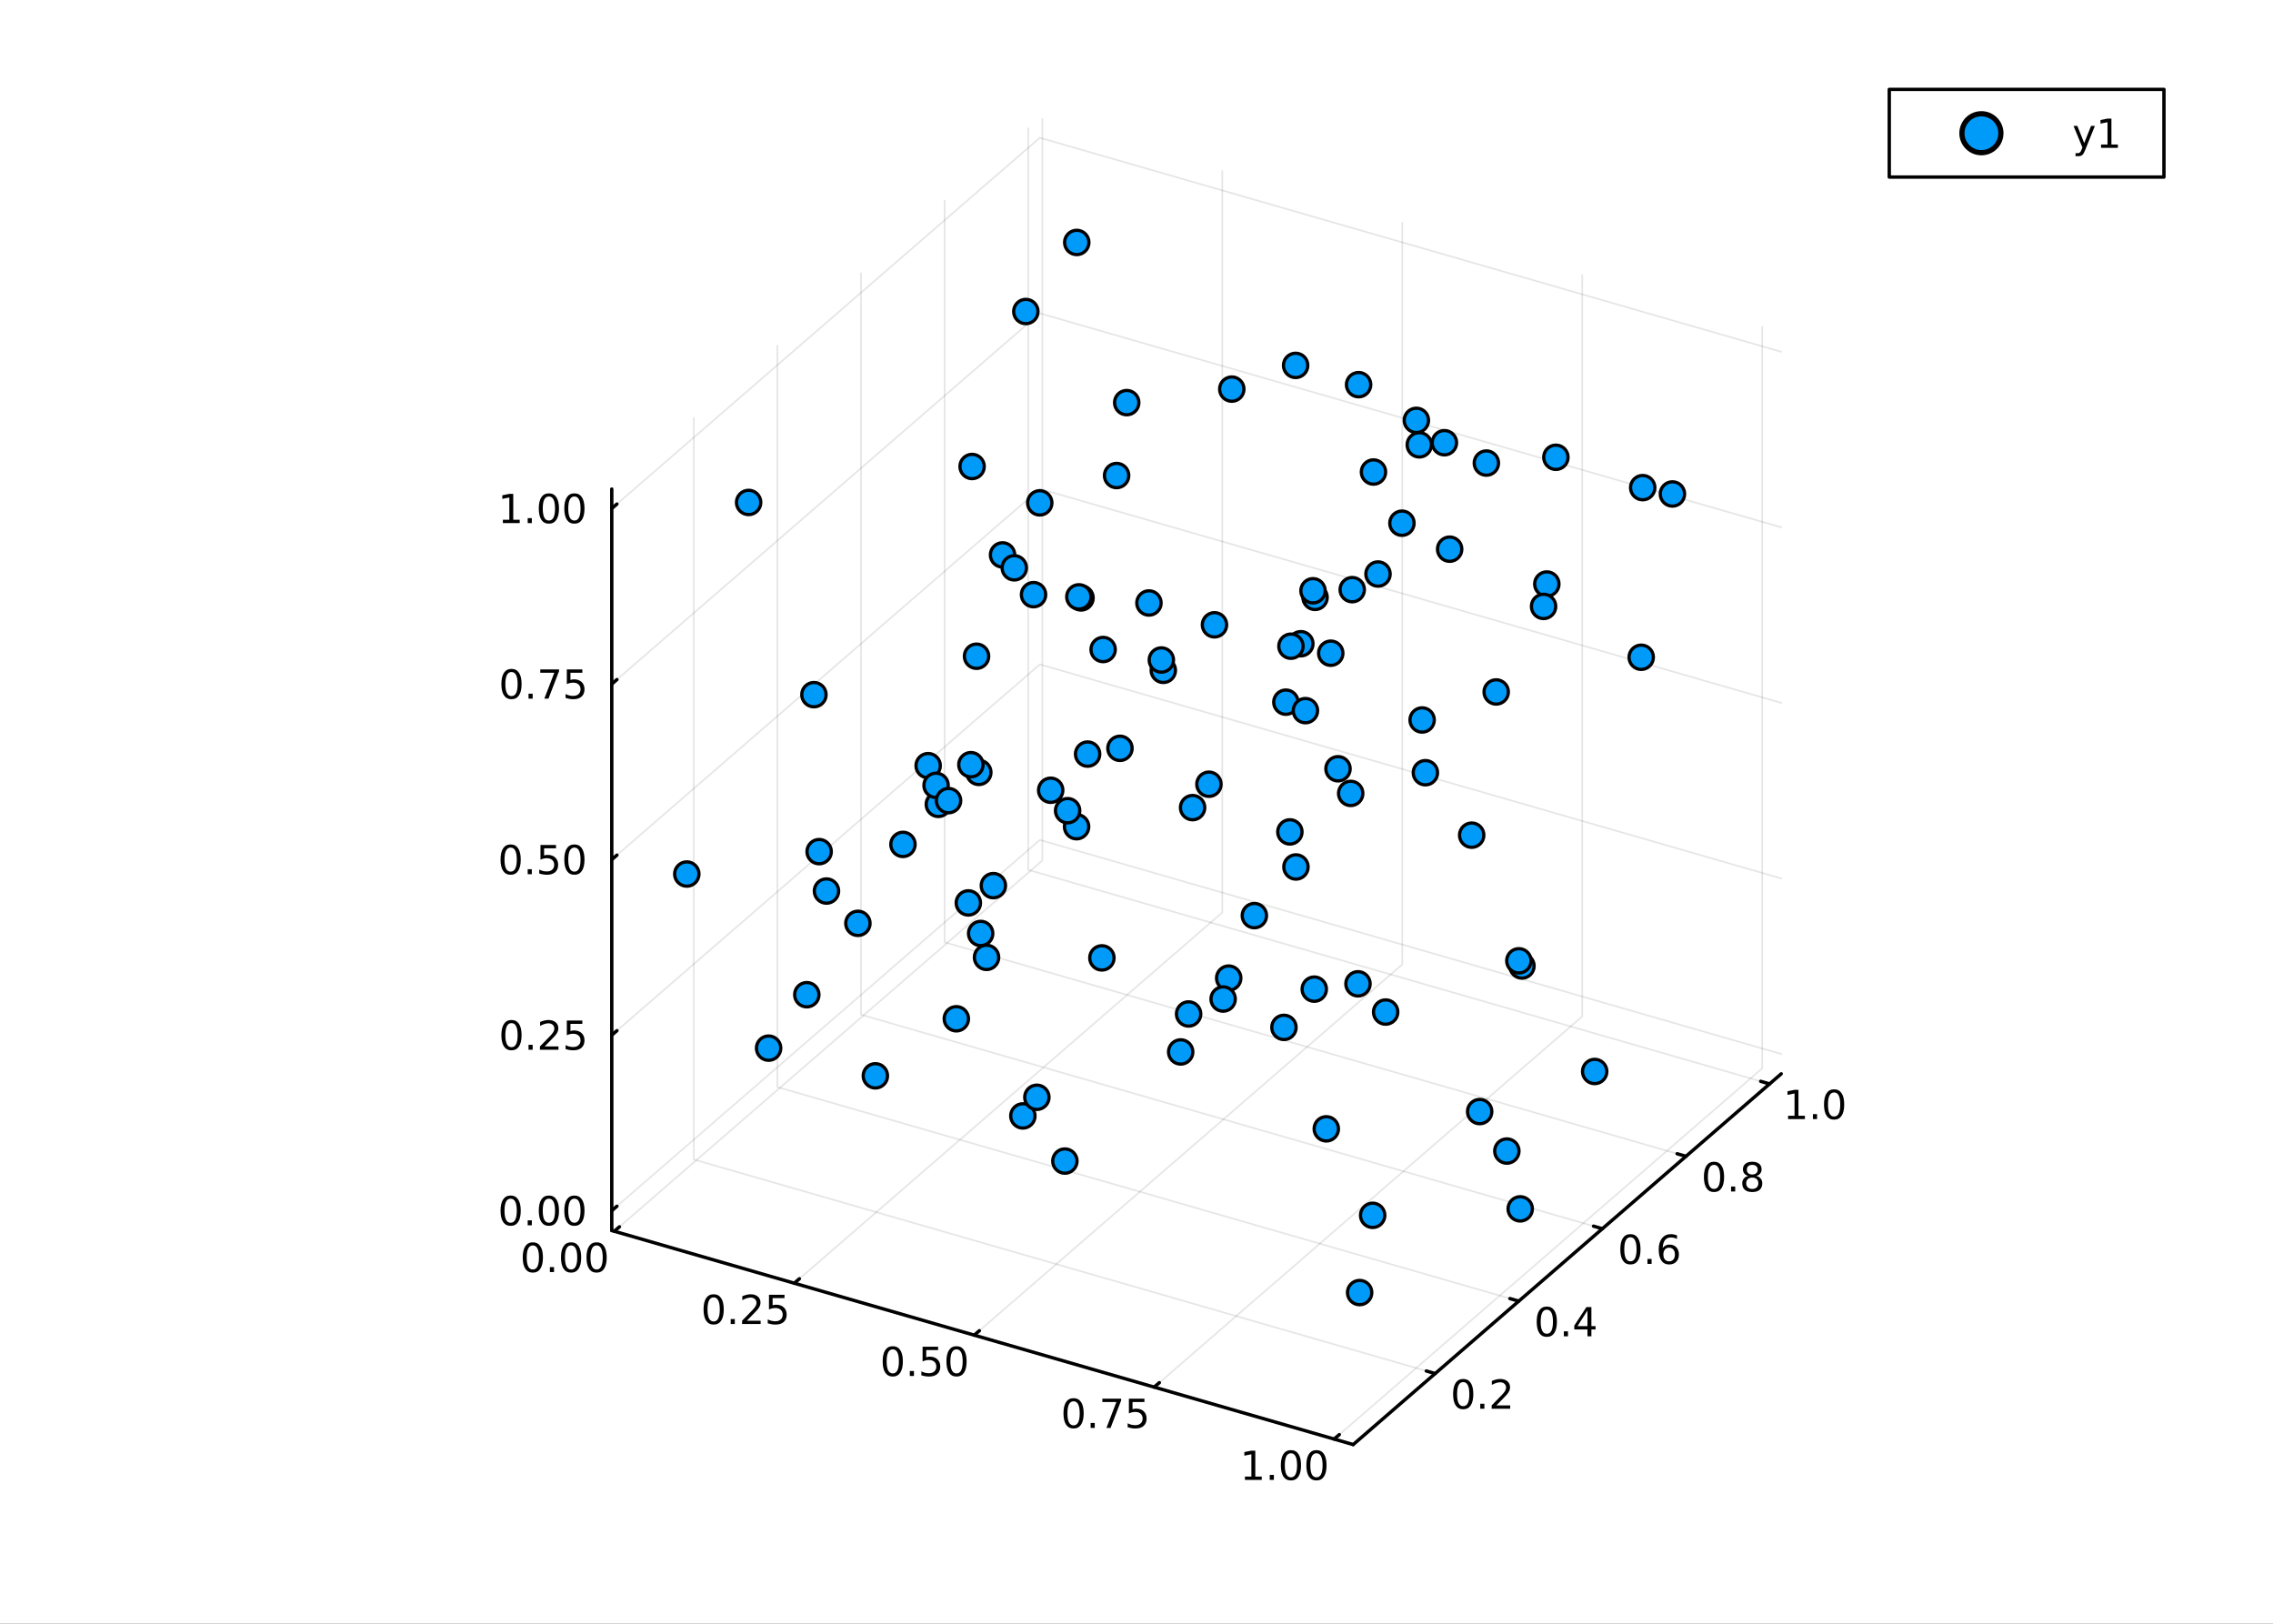 <?xml version="1.0" encoding="utf-8"?>
<svg xmlns="http://www.w3.org/2000/svg" xmlns:xlink="http://www.w3.org/1999/xlink" width="672" height="480" viewBox="0 0 2688 1920">
<rect x="0" y="0" width="2688" height="1920" fill="#333333" stroke="none"/>
<defs>
  <clipPath id="clip280">
    <rect x="0" y="0" width="2688" height="1920"/>
  </clipPath>
</defs>
<path clip-path="url(#clip280)" d="
M0 1920 L2688 1920 L2688 0 L0 0  Z
  " fill="#ffffff" fill-rule="evenodd" fill-opacity="1"/>
<defs>
  <clipPath id="clip281">
    <rect x="537" y="0" width="1883" height="1883"/>
  </clipPath>
</defs>
<defs>
  <clipPath id="clip282">
    <rect x="189" y="47" width="2453" height="1755"/>
  </clipPath>
</defs>
<path clip-path="url(#clip282)" d="
M-1145.27 2844.48 L-1145.27 1132.02 L-162.291 275.797 L1540.28 770.139 L1540.28 2482.59 L557.299 3338.82 L-1145.27 2844.48  Z
  " fill="#ffffff" fill-rule="evenodd" fill-opacity="1"/>
<polyline clip-path="url(#clip282)" style="stroke:#000000; stroke-linecap:round; stroke-linejoin:round; stroke-width:2; stroke-opacity:0.1; fill:none" points="
  726.456,1455.9 1232.66,1017.52 1232.66,140.748 
  "/>
<polyline clip-path="url(#clip282)" style="stroke:#000000; stroke-linecap:round; stroke-linejoin:round; stroke-width:2; stroke-opacity:0.1; fill:none" points="
  939.277,1517.34 1445.48,1078.95 1445.48,202.184 
  "/>
<polyline clip-path="url(#clip282)" style="stroke:#000000; stroke-linecap:round; stroke-linejoin:round; stroke-width:2; stroke-opacity:0.1; fill:none" points="
  1152.1,1578.77 1658.3,1140.39 1658.3,263.62 
  "/>
<polyline clip-path="url(#clip282)" style="stroke:#000000; stroke-linecap:round; stroke-linejoin:round; stroke-width:2; stroke-opacity:0.1; fill:none" points="
  1364.92,1640.21 1871.12,1201.82 1871.12,325.056 
  "/>
<polyline clip-path="url(#clip282)" style="stroke:#000000; stroke-linecap:round; stroke-linejoin:round; stroke-width:2; stroke-opacity:0.1; fill:none" points="
  1577.74,1701.64 2083.94,1263.26 2083.94,386.492 
  "/>
<polyline clip-path="url(#clip280)" style="stroke:#000000; stroke-linecap:round; stroke-linejoin:round; stroke-width:4; stroke-opacity:1; fill:none" points="
  723.47,1455.04 1600.24,1708.14 
  "/>
<polyline clip-path="url(#clip280)" style="stroke:#000000; stroke-linecap:round; stroke-linejoin:round; stroke-width:4; stroke-opacity:1; fill:none" points="
  726.456,1455.9 732.531,1450.64 
  "/>
<polyline clip-path="url(#clip280)" style="stroke:#000000; stroke-linecap:round; stroke-linejoin:round; stroke-width:4; stroke-opacity:1; fill:none" points="
  939.277,1517.34 945.352,1512.07 
  "/>
<polyline clip-path="url(#clip280)" style="stroke:#000000; stroke-linecap:round; stroke-linejoin:round; stroke-width:4; stroke-opacity:1; fill:none" points="
  1152.1,1578.77 1158.17,1573.51 
  "/>
<polyline clip-path="url(#clip280)" style="stroke:#000000; stroke-linecap:round; stroke-linejoin:round; stroke-width:4; stroke-opacity:1; fill:none" points="
  1364.92,1640.21 1370.99,1634.95 
  "/>
<polyline clip-path="url(#clip280)" style="stroke:#000000; stroke-linecap:round; stroke-linejoin:round; stroke-width:4; stroke-opacity:1; fill:none" points="
  1577.74,1701.64 1583.82,1696.38 
  "/>
<path clip-path="url(#clip280)" d="M630.125 1472.67 Q626.514 1472.67 624.685 1476.24 Q622.879 1479.78 622.879 1486.91 Q622.879 1494.02 624.685 1497.58 Q626.514 1501.12 630.125 1501.12 Q633.759 1501.12 635.564 1497.58 Q637.393 1494.02 637.393 1486.91 Q637.393 1479.78 635.564 1476.24 Q633.759 1472.67 630.125 1472.67 M630.125 1468.97 Q635.935 1468.97 638.99 1473.58 Q642.069 1478.16 642.069 1486.91 Q642.069 1495.64 638.99 1500.24 Q635.935 1504.83 630.125 1504.83 Q624.315 1504.83 621.236 1500.24 Q618.18 1495.64 618.18 1486.91 Q618.18 1478.16 621.236 1473.58 Q624.315 1468.97 630.125 1468.97 Z" fill="#000000" fill-rule="evenodd" fill-opacity="1" /><path clip-path="url(#clip280)" d="M650.287 1498.28 L655.171 1498.28 L655.171 1504.16 L650.287 1504.16 L650.287 1498.28 Z" fill="#000000" fill-rule="evenodd" fill-opacity="1" /><path clip-path="url(#clip280)" d="M675.356 1472.67 Q671.745 1472.67 669.916 1476.24 Q668.111 1479.78 668.111 1486.91 Q668.111 1494.02 669.916 1497.58 Q671.745 1501.12 675.356 1501.12 Q678.99 1501.12 680.796 1497.58 Q682.624 1494.02 682.624 1486.91 Q682.624 1479.78 680.796 1476.24 Q678.99 1472.67 675.356 1472.67 M675.356 1468.97 Q681.166 1468.97 684.222 1473.58 Q687.3 1478.16 687.3 1486.91 Q687.3 1495.64 684.222 1500.24 Q681.166 1504.83 675.356 1504.83 Q669.546 1504.83 666.467 1500.24 Q663.412 1495.64 663.412 1486.91 Q663.412 1478.16 666.467 1473.58 Q669.546 1468.97 675.356 1468.97 Z" fill="#000000" fill-rule="evenodd" fill-opacity="1" /><path clip-path="url(#clip280)" d="M705.518 1472.67 Q701.907 1472.67 700.078 1476.24 Q698.272 1479.78 698.272 1486.91 Q698.272 1494.02 700.078 1497.58 Q701.907 1501.12 705.518 1501.12 Q709.152 1501.12 710.958 1497.58 Q712.786 1494.02 712.786 1486.91 Q712.786 1479.78 710.958 1476.24 Q709.152 1472.67 705.518 1472.67 M705.518 1468.97 Q711.328 1468.97 714.383 1473.58 Q717.462 1478.16 717.462 1486.91 Q717.462 1495.64 714.383 1500.24 Q711.328 1504.83 705.518 1504.83 Q699.708 1504.83 696.629 1500.24 Q693.573 1495.64 693.573 1486.91 Q693.573 1478.16 696.629 1473.58 Q699.708 1468.97 705.518 1468.97 Z" fill="#000000" fill-rule="evenodd" fill-opacity="1" /><path clip-path="url(#clip280)" d="M843.941 1534.11 Q840.33 1534.11 838.501 1537.68 Q836.696 1541.22 836.696 1548.35 Q836.696 1555.45 838.501 1559.02 Q840.33 1562.56 843.941 1562.56 Q847.575 1562.56 849.381 1559.02 Q851.21 1555.45 851.21 1548.35 Q851.21 1541.22 849.381 1537.68 Q847.575 1534.11 843.941 1534.11 M843.941 1530.41 Q849.751 1530.41 852.807 1535.01 Q855.886 1539.6 855.886 1548.35 Q855.886 1557.07 852.807 1561.68 Q849.751 1566.26 843.941 1566.26 Q838.131 1566.26 835.052 1561.68 Q831.997 1557.07 831.997 1548.35 Q831.997 1539.6 835.052 1535.01 Q838.131 1530.41 843.941 1530.41 Z" fill="#000000" fill-rule="evenodd" fill-opacity="1" /><path clip-path="url(#clip280)" d="M864.103 1559.71 L868.987 1559.71 L868.987 1565.59 L864.103 1565.59 L864.103 1559.71 Z" fill="#000000" fill-rule="evenodd" fill-opacity="1" /><path clip-path="url(#clip280)" d="M883.2 1561.66 L899.52 1561.66 L899.52 1565.59 L877.575 1565.59 L877.575 1561.66 Q880.237 1558.9 884.821 1554.27 Q889.427 1549.62 890.608 1548.28 Q892.853 1545.75 893.733 1544.02 Q894.635 1542.26 894.635 1540.57 Q894.635 1537.81 892.691 1536.08 Q890.77 1534.34 887.668 1534.34 Q885.469 1534.34 883.015 1535.11 Q880.584 1535.87 877.807 1537.42 L877.807 1532.7 Q880.631 1531.56 883.084 1530.99 Q885.538 1530.41 887.575 1530.41 Q892.946 1530.41 896.14 1533.09 Q899.334 1535.78 899.334 1540.27 Q899.334 1542.4 898.524 1544.32 Q897.737 1546.22 895.631 1548.81 Q895.052 1549.48 891.95 1552.7 Q888.848 1555.89 883.2 1561.66 Z" fill="#000000" fill-rule="evenodd" fill-opacity="1" /><path clip-path="url(#clip280)" d="M909.381 1531.03 L927.737 1531.03 L927.737 1534.97 L913.663 1534.97 L913.663 1543.44 Q914.682 1543.09 915.7 1542.93 Q916.719 1542.74 917.737 1542.74 Q923.524 1542.74 926.904 1545.92 Q930.283 1549.09 930.283 1554.5 Q930.283 1560.08 926.811 1563.18 Q923.339 1566.26 917.019 1566.26 Q914.844 1566.26 912.575 1565.89 Q910.33 1565.52 907.922 1564.78 L907.922 1560.08 Q910.006 1561.22 912.228 1561.77 Q914.45 1562.33 916.927 1562.33 Q920.931 1562.33 923.269 1560.22 Q925.607 1558.11 925.607 1554.5 Q925.607 1550.89 923.269 1548.79 Q920.931 1546.68 916.927 1546.68 Q915.052 1546.68 913.177 1547.1 Q911.325 1547.51 909.381 1548.39 L909.381 1531.03 Z" fill="#000000" fill-rule="evenodd" fill-opacity="1" /><path clip-path="url(#clip280)" d="M1055.77 1595.55 Q1052.16 1595.55 1050.33 1599.11 Q1048.52 1602.65 1048.52 1609.78 Q1048.52 1616.89 1050.33 1620.45 Q1052.16 1624 1055.77 1624 Q1059.4 1624 1061.21 1620.45 Q1063.04 1616.89 1063.04 1609.78 Q1063.04 1602.65 1061.21 1599.11 Q1059.4 1595.55 1055.77 1595.55 M1055.77 1591.84 Q1061.58 1591.84 1064.63 1596.45 Q1067.71 1601.03 1067.71 1609.78 Q1067.71 1618.51 1064.63 1623.12 Q1061.58 1627.7 1055.77 1627.7 Q1049.96 1627.7 1046.88 1623.12 Q1043.82 1618.51 1043.82 1609.78 Q1043.82 1601.03 1046.88 1596.45 Q1049.96 1591.84 1055.77 1591.84 Z" fill="#000000" fill-rule="evenodd" fill-opacity="1" /><path clip-path="url(#clip280)" d="M1075.93 1621.15 L1080.81 1621.15 L1080.81 1627.03 L1075.93 1627.03 L1075.93 1621.15 Z" fill="#000000" fill-rule="evenodd" fill-opacity="1" /><path clip-path="url(#clip280)" d="M1091.04 1592.47 L1109.4 1592.47 L1109.4 1596.4 L1095.33 1596.4 L1095.33 1604.88 Q1096.35 1604.53 1097.36 1604.37 Q1098.38 1604.18 1099.4 1604.18 Q1105.19 1604.18 1108.57 1607.35 Q1111.95 1610.52 1111.95 1615.94 Q1111.95 1621.52 1108.47 1624.62 Q1105 1627.7 1098.68 1627.7 Q1096.51 1627.7 1094.24 1627.33 Q1091.99 1626.96 1089.59 1626.22 L1089.59 1621.52 Q1091.67 1622.65 1093.89 1623.21 Q1096.11 1623.76 1098.59 1623.76 Q1102.6 1623.76 1104.93 1621.66 Q1107.27 1619.55 1107.27 1615.94 Q1107.27 1612.33 1104.93 1610.22 Q1102.6 1608.12 1098.59 1608.12 Q1096.72 1608.12 1094.84 1608.53 Q1092.99 1608.95 1091.04 1609.83 L1091.04 1592.47 Z" fill="#000000" fill-rule="evenodd" fill-opacity="1" /><path clip-path="url(#clip280)" d="M1131.16 1595.55 Q1127.55 1595.55 1125.72 1599.11 Q1123.91 1602.65 1123.91 1609.78 Q1123.91 1616.89 1125.72 1620.45 Q1127.55 1624 1131.16 1624 Q1134.79 1624 1136.6 1620.45 Q1138.43 1616.89 1138.43 1609.78 Q1138.43 1602.65 1136.6 1599.11 Q1134.79 1595.55 1131.16 1595.55 M1131.16 1591.84 Q1136.97 1591.84 1140.03 1596.45 Q1143.1 1601.03 1143.1 1609.78 Q1143.1 1618.51 1140.03 1623.12 Q1136.97 1627.7 1131.16 1627.7 Q1125.35 1627.7 1122.27 1623.12 Q1119.22 1618.51 1119.22 1609.78 Q1119.22 1601.03 1122.27 1596.45 Q1125.35 1591.84 1131.16 1591.84 Z" fill="#000000" fill-rule="evenodd" fill-opacity="1" /><path clip-path="url(#clip280)" d="M1269.58 1656.98 Q1265.97 1656.98 1264.14 1660.55 Q1262.34 1664.09 1262.34 1671.22 Q1262.34 1678.33 1264.14 1681.89 Q1265.97 1685.43 1269.58 1685.43 Q1273.22 1685.43 1275.02 1681.89 Q1276.85 1678.33 1276.85 1671.22 Q1276.85 1664.09 1275.02 1660.55 Q1273.22 1656.98 1269.58 1656.98 M1269.58 1653.28 Q1275.39 1653.28 1278.45 1657.89 Q1281.53 1662.47 1281.53 1671.22 Q1281.53 1679.95 1278.45 1684.55 Q1275.39 1689.14 1269.58 1689.14 Q1263.77 1689.14 1260.69 1684.55 Q1257.64 1679.95 1257.64 1671.22 Q1257.64 1662.47 1260.69 1657.89 Q1263.77 1653.28 1269.58 1653.28 Z" fill="#000000" fill-rule="evenodd" fill-opacity="1" /><path clip-path="url(#clip280)" d="M1289.75 1682.58 L1294.63 1682.58 L1294.63 1688.46 L1289.75 1688.46 L1289.75 1682.58 Z" fill="#000000" fill-rule="evenodd" fill-opacity="1" /><path clip-path="url(#clip280)" d="M1303.63 1653.9 L1325.86 1653.9 L1325.86 1655.89 L1313.31 1688.46 L1308.43 1688.46 L1320.23 1657.84 L1303.63 1657.84 L1303.63 1653.9 Z" fill="#000000" fill-rule="evenodd" fill-opacity="1" /><path clip-path="url(#clip280)" d="M1335.02 1653.9 L1353.38 1653.9 L1353.38 1657.84 L1339.31 1657.84 L1339.31 1666.31 Q1340.32 1665.96 1341.34 1665.8 Q1342.36 1665.62 1343.38 1665.62 Q1349.17 1665.62 1352.55 1668.79 Q1355.93 1671.96 1355.93 1677.38 Q1355.93 1682.95 1352.45 1686.06 Q1348.98 1689.14 1342.66 1689.14 Q1340.49 1689.14 1338.22 1688.77 Q1335.97 1688.39 1333.56 1687.65 L1333.56 1682.95 Q1335.65 1684.09 1337.87 1684.64 Q1340.09 1685.2 1342.57 1685.2 Q1346.57 1685.2 1348.91 1683.09 Q1351.25 1680.99 1351.25 1677.38 Q1351.25 1673.77 1348.91 1671.66 Q1346.57 1669.55 1342.57 1669.55 Q1340.69 1669.55 1338.82 1669.97 Q1336.97 1670.39 1335.02 1671.27 L1335.02 1653.9 Z" fill="#000000" fill-rule="evenodd" fill-opacity="1" /><path clip-path="url(#clip280)" d="M1472.22 1745.97 L1479.86 1745.97 L1479.86 1719.6 L1471.55 1721.27 L1471.55 1717.01 L1479.81 1715.34 L1484.49 1715.34 L1484.49 1745.97 L1492.13 1745.97 L1492.13 1749.9 L1472.22 1749.9 L1472.22 1745.97 Z" fill="#000000" fill-rule="evenodd" fill-opacity="1" /><path clip-path="url(#clip280)" d="M1501.57 1744.02 L1506.46 1744.02 L1506.46 1749.9 L1501.57 1749.9 L1501.57 1744.02 Z" fill="#000000" fill-rule="evenodd" fill-opacity="1" /><path clip-path="url(#clip280)" d="M1526.64 1718.42 Q1523.03 1718.42 1521.2 1721.98 Q1519.39 1725.53 1519.39 1732.65 Q1519.39 1739.76 1521.2 1743.33 Q1523.03 1746.87 1526.64 1746.87 Q1530.27 1746.87 1532.08 1743.33 Q1533.91 1739.76 1533.91 1732.65 Q1533.91 1725.53 1532.08 1721.98 Q1530.27 1718.42 1526.64 1718.42 M1526.64 1714.72 Q1532.45 1714.72 1535.51 1719.32 Q1538.58 1723.91 1538.58 1732.65 Q1538.58 1741.38 1535.51 1745.99 Q1532.45 1750.57 1526.64 1750.57 Q1520.83 1750.57 1517.75 1745.99 Q1514.7 1741.38 1514.7 1732.65 Q1514.7 1723.91 1517.75 1719.32 Q1520.83 1714.72 1526.64 1714.72 Z" fill="#000000" fill-rule="evenodd" fill-opacity="1" /><path clip-path="url(#clip280)" d="M1556.8 1718.42 Q1553.19 1718.42 1551.36 1721.98 Q1549.56 1725.53 1549.56 1732.65 Q1549.56 1739.76 1551.36 1743.33 Q1553.19 1746.87 1556.8 1746.87 Q1560.44 1746.87 1562.24 1743.33 Q1564.07 1739.76 1564.07 1732.65 Q1564.07 1725.53 1562.24 1721.98 Q1560.44 1718.42 1556.8 1718.42 M1556.8 1714.72 Q1562.61 1714.72 1565.67 1719.32 Q1568.75 1723.91 1568.75 1732.65 Q1568.75 1741.38 1565.67 1745.99 Q1562.61 1750.57 1556.8 1750.57 Q1550.99 1750.57 1547.91 1745.99 Q1544.86 1741.38 1544.86 1732.65 Q1544.86 1723.91 1547.91 1719.32 Q1550.99 1714.72 1556.8 1714.72 Z" fill="#000000" fill-rule="evenodd" fill-opacity="1" /><polyline clip-path="url(#clip282)" style="stroke:#000000; stroke-linecap:round; stroke-linejoin:round; stroke-width:2; stroke-opacity:0.1; fill:none" points="
  1697.22,1624.15 820.454,1371.05 820.454,494.279 
  "/>
<polyline clip-path="url(#clip282)" style="stroke:#000000; stroke-linecap:round; stroke-linejoin:round; stroke-width:2; stroke-opacity:0.1; fill:none" points="
  1796.09,1538.52 919.323,1285.42 919.323,408.656 
  "/>
<polyline clip-path="url(#clip282)" style="stroke:#000000; stroke-linecap:round; stroke-linejoin:round; stroke-width:2; stroke-opacity:0.1; fill:none" points="
  1894.96,1452.9 1018.19,1199.8 1018.19,323.033 
  "/>
<polyline clip-path="url(#clip282)" style="stroke:#000000; stroke-linecap:round; stroke-linejoin:round; stroke-width:2; stroke-opacity:0.1; fill:none" points="
  1993.83,1367.28 1117.06,1114.18 1117.06,237.411 
  "/>
<polyline clip-path="url(#clip282)" style="stroke:#000000; stroke-linecap:round; stroke-linejoin:round; stroke-width:2; stroke-opacity:0.1; fill:none" points="
  2092.7,1281.66 1215.93,1028.56 1215.93,151.788 
  "/>
<polyline clip-path="url(#clip280)" style="stroke:#000000; stroke-linecap:round; stroke-linejoin:round; stroke-width:4; stroke-opacity:1; fill:none" points="
  1600.24,1708.14 2106.44,1269.75 
  "/>
<polyline clip-path="url(#clip280)" style="stroke:#000000; stroke-linecap:round; stroke-linejoin:round; stroke-width:4; stroke-opacity:1; fill:none" points="
  1697.22,1624.15 1686.7,1621.11 
  "/>
<polyline clip-path="url(#clip280)" style="stroke:#000000; stroke-linecap:round; stroke-linejoin:round; stroke-width:4; stroke-opacity:1; fill:none" points="
  1796.09,1538.52 1785.57,1535.49 
  "/>
<polyline clip-path="url(#clip280)" style="stroke:#000000; stroke-linecap:round; stroke-linejoin:round; stroke-width:4; stroke-opacity:1; fill:none" points="
  1894.96,1452.9 1884.44,1449.86 
  "/>
<polyline clip-path="url(#clip280)" style="stroke:#000000; stroke-linecap:round; stroke-linejoin:round; stroke-width:4; stroke-opacity:1; fill:none" points="
  1993.83,1367.28 1983.31,1364.24 
  "/>
<polyline clip-path="url(#clip280)" style="stroke:#000000; stroke-linecap:round; stroke-linejoin:round; stroke-width:4; stroke-opacity:1; fill:none" points="
  2092.7,1281.66 2082.17,1278.62 
  "/>
<path clip-path="url(#clip280)" d="M1730.35 1634.27 Q1726.74 1634.27 1724.91 1637.83 Q1723.11 1641.38 1723.11 1648.5 Q1723.11 1655.61 1724.91 1659.18 Q1726.74 1662.72 1730.35 1662.72 Q1733.99 1662.72 1735.79 1659.18 Q1737.62 1655.61 1737.62 1648.5 Q1737.62 1641.38 1735.79 1637.83 Q1733.99 1634.27 1730.35 1634.27 M1730.35 1630.56 Q1736.16 1630.56 1739.22 1635.17 Q1742.3 1639.75 1742.3 1648.5 Q1742.3 1657.23 1739.22 1661.84 Q1736.16 1666.42 1730.35 1666.42 Q1724.54 1666.42 1721.46 1661.84 Q1718.41 1657.23 1718.41 1648.5 Q1718.41 1639.75 1721.46 1635.17 Q1724.54 1630.56 1730.35 1630.56 Z" fill="#000000" fill-rule="evenodd" fill-opacity="1" /><path clip-path="url(#clip280)" d="M1750.51 1659.87 L1755.4 1659.87 L1755.4 1665.75 L1750.51 1665.75 L1750.51 1659.87 Z" fill="#000000" fill-rule="evenodd" fill-opacity="1" /><path clip-path="url(#clip280)" d="M1769.61 1661.81 L1785.93 1661.81 L1785.93 1665.75 L1763.99 1665.75 L1763.99 1661.81 Q1766.65 1659.06 1771.23 1654.43 Q1775.84 1649.78 1777.02 1648.44 Q1779.26 1645.91 1780.14 1644.18 Q1781.05 1642.42 1781.05 1640.73 Q1781.05 1637.97 1779.1 1636.24 Q1777.18 1634.5 1774.08 1634.5 Q1771.88 1634.5 1769.43 1635.26 Q1767 1636.03 1764.22 1637.58 L1764.22 1632.86 Q1767.04 1631.72 1769.5 1631.14 Q1771.95 1630.56 1773.99 1630.56 Q1779.36 1630.56 1782.55 1633.25 Q1785.75 1635.94 1785.75 1640.43 Q1785.75 1642.56 1784.94 1644.48 Q1784.15 1646.38 1782.04 1648.97 Q1781.46 1649.64 1778.36 1652.86 Q1775.26 1656.05 1769.61 1661.81 Z" fill="#000000" fill-rule="evenodd" fill-opacity="1" /><path clip-path="url(#clip280)" d="M1829.22 1548.65 Q1825.61 1548.65 1823.78 1552.21 Q1821.98 1555.75 1821.98 1562.88 Q1821.98 1569.99 1823.78 1573.55 Q1825.61 1577.09 1829.22 1577.09 Q1832.86 1577.09 1834.66 1573.55 Q1836.49 1569.99 1836.49 1562.88 Q1836.49 1555.75 1834.66 1552.21 Q1832.86 1548.65 1829.22 1548.65 M1829.22 1544.94 Q1835.03 1544.94 1838.09 1549.55 Q1841.17 1554.13 1841.17 1562.88 Q1841.17 1571.61 1838.09 1576.22 Q1835.03 1580.8 1829.22 1580.8 Q1823.41 1580.8 1820.33 1576.22 Q1817.28 1571.61 1817.28 1562.88 Q1817.28 1554.13 1820.33 1549.55 Q1823.41 1544.94 1829.22 1544.94 Z" fill="#000000" fill-rule="evenodd" fill-opacity="1" /><path clip-path="url(#clip280)" d="M1849.38 1574.25 L1854.27 1574.25 L1854.27 1580.13 L1849.38 1580.13 L1849.38 1574.25 Z" fill="#000000" fill-rule="evenodd" fill-opacity="1" /><path clip-path="url(#clip280)" d="M1877.3 1549.64 L1865.49 1568.09 L1877.3 1568.09 L1877.3 1549.64 M1876.07 1545.57 L1881.95 1545.57 L1881.95 1568.09 L1886.88 1568.09 L1886.88 1571.98 L1881.95 1571.98 L1881.95 1580.13 L1877.3 1580.13 L1877.3 1571.98 L1861.7 1571.98 L1861.7 1567.47 L1876.07 1545.57 Z" fill="#000000" fill-rule="evenodd" fill-opacity="1" /><path clip-path="url(#clip280)" d="M1928.09 1463.02 Q1924.48 1463.02 1922.65 1466.59 Q1920.84 1470.13 1920.84 1477.26 Q1920.84 1484.37 1922.65 1487.93 Q1924.48 1491.47 1928.09 1491.47 Q1931.72 1491.47 1933.53 1487.93 Q1935.36 1484.37 1935.36 1477.26 Q1935.36 1470.13 1933.53 1466.59 Q1931.72 1463.02 1928.09 1463.02 M1928.09 1459.32 Q1933.9 1459.32 1936.96 1463.93 Q1940.03 1468.51 1940.03 1477.26 Q1940.03 1485.99 1936.96 1490.59 Q1933.9 1495.18 1928.09 1495.18 Q1922.28 1495.18 1919.2 1490.59 Q1916.15 1485.99 1916.15 1477.26 Q1916.15 1468.51 1919.2 1463.93 Q1922.28 1459.32 1928.09 1459.32 Z" fill="#000000" fill-rule="evenodd" fill-opacity="1" /><path clip-path="url(#clip280)" d="M1948.25 1488.63 L1953.14 1488.63 L1953.14 1494.5 L1948.25 1494.5 L1948.25 1488.63 Z" fill="#000000" fill-rule="evenodd" fill-opacity="1" /><path clip-path="url(#clip280)" d="M1973.9 1475.36 Q1970.75 1475.36 1968.9 1477.51 Q1967.07 1479.67 1967.07 1483.42 Q1967.07 1487.14 1968.9 1489.32 Q1970.75 1491.47 1973.9 1491.47 Q1977.05 1491.47 1978.88 1489.32 Q1980.73 1487.14 1980.73 1483.42 Q1980.73 1479.67 1978.88 1477.51 Q1977.05 1475.36 1973.9 1475.36 M1983.18 1460.71 L1983.18 1464.97 Q1981.42 1464.13 1979.62 1463.69 Q1977.83 1463.25 1976.08 1463.25 Q1971.45 1463.25 1968.99 1466.38 Q1966.56 1469.5 1966.21 1475.82 Q1967.58 1473.81 1969.64 1472.75 Q1971.7 1471.66 1974.18 1471.66 Q1979.39 1471.66 1982.39 1474.83 Q1985.43 1477.98 1985.43 1483.42 Q1985.43 1488.74 1982.28 1491.96 Q1979.13 1495.18 1973.9 1495.18 Q1967.9 1495.18 1964.73 1490.59 Q1961.56 1485.99 1961.56 1477.26 Q1961.56 1469.06 1965.45 1464.2 Q1969.34 1459.32 1975.89 1459.32 Q1977.65 1459.32 1979.43 1459.67 Q1981.24 1460.01 1983.18 1460.71 Z" fill="#000000" fill-rule="evenodd" fill-opacity="1" /><path clip-path="url(#clip280)" d="M2026.96 1377.4 Q2023.35 1377.4 2021.52 1380.97 Q2019.71 1384.51 2019.71 1391.64 Q2019.71 1398.74 2021.52 1402.31 Q2023.35 1405.85 2026.96 1405.85 Q2030.59 1405.85 2032.4 1402.31 Q2034.23 1398.74 2034.23 1391.64 Q2034.23 1384.51 2032.4 1380.97 Q2030.59 1377.4 2026.96 1377.4 M2026.96 1373.7 Q2032.77 1373.7 2035.82 1378.3 Q2038.9 1382.89 2038.9 1391.64 Q2038.9 1400.36 2035.82 1404.97 Q2032.77 1409.55 2026.96 1409.55 Q2021.15 1409.55 2018.07 1404.97 Q2015.01 1400.36 2015.01 1391.64 Q2015.01 1382.89 2018.07 1378.3 Q2021.15 1373.7 2026.96 1373.7 Z" fill="#000000" fill-rule="evenodd" fill-opacity="1" /><path clip-path="url(#clip280)" d="M2047.12 1403 L2052 1403 L2052 1408.88 L2047.12 1408.88 L2047.12 1403 Z" fill="#000000" fill-rule="evenodd" fill-opacity="1" /><path clip-path="url(#clip280)" d="M2072.19 1392.47 Q2068.86 1392.47 2066.93 1394.25 Q2065.04 1396.03 2065.04 1399.16 Q2065.04 1402.28 2066.93 1404.07 Q2068.86 1405.85 2072.19 1405.85 Q2075.52 1405.85 2077.44 1404.07 Q2079.37 1402.26 2079.37 1399.16 Q2079.37 1396.03 2077.44 1394.25 Q2075.55 1392.47 2072.19 1392.47 M2067.51 1390.48 Q2064.5 1389.74 2062.81 1387.68 Q2061.15 1385.62 2061.15 1382.66 Q2061.15 1378.51 2064.09 1376.1 Q2067.05 1373.7 2072.19 1373.7 Q2077.35 1373.7 2080.29 1376.1 Q2083.23 1378.51 2083.23 1382.66 Q2083.23 1385.62 2081.54 1387.68 Q2079.87 1389.74 2076.89 1390.48 Q2080.27 1391.27 2082.14 1393.56 Q2084.04 1395.85 2084.04 1399.16 Q2084.04 1404.18 2080.96 1406.87 Q2077.91 1409.55 2072.19 1409.55 Q2066.47 1409.55 2063.39 1406.87 Q2060.34 1404.18 2060.34 1399.16 Q2060.34 1395.85 2062.24 1393.56 Q2064.13 1391.27 2067.51 1390.48 M2065.8 1383.1 Q2065.8 1385.78 2067.47 1387.28 Q2069.16 1388.79 2072.19 1388.79 Q2075.2 1388.79 2076.89 1387.28 Q2078.6 1385.78 2078.6 1383.1 Q2078.6 1380.41 2076.89 1378.91 Q2075.2 1377.4 2072.19 1377.4 Q2069.16 1377.4 2067.47 1378.91 Q2065.8 1380.41 2065.8 1383.1 Z" fill="#000000" fill-rule="evenodd" fill-opacity="1" /><path clip-path="url(#clip280)" d="M2114.55 1319.32 L2122.19 1319.32 L2122.19 1292.96 L2113.88 1294.63 L2113.88 1290.37 L2122.15 1288.7 L2126.82 1288.7 L2126.82 1319.32 L2134.46 1319.32 L2134.46 1323.26 L2114.55 1323.26 L2114.55 1319.32 Z" fill="#000000" fill-rule="evenodd" fill-opacity="1" /><path clip-path="url(#clip280)" d="M2143.91 1317.38 L2148.79 1317.38 L2148.79 1323.26 L2143.91 1323.26 L2143.91 1317.38 Z" fill="#000000" fill-rule="evenodd" fill-opacity="1" /><path clip-path="url(#clip280)" d="M2168.97 1291.78 Q2165.36 1291.78 2163.53 1295.34 Q2161.73 1298.88 2161.73 1306.01 Q2161.73 1313.12 2163.53 1316.69 Q2165.36 1320.23 2168.97 1320.23 Q2172.61 1320.23 2174.41 1316.69 Q2176.24 1313.12 2176.24 1306.01 Q2176.24 1298.88 2174.41 1295.34 Q2172.61 1291.78 2168.97 1291.78 M2168.97 1288.07 Q2174.78 1288.07 2177.84 1292.68 Q2180.92 1297.26 2180.92 1306.01 Q2180.92 1314.74 2177.84 1319.35 Q2174.78 1323.93 2168.97 1323.93 Q2163.16 1323.93 2160.09 1319.35 Q2157.03 1314.74 2157.03 1306.01 Q2157.03 1297.26 2160.09 1292.68 Q2163.16 1288.07 2168.97 1288.07 Z" fill="#000000" fill-rule="evenodd" fill-opacity="1" /><polyline clip-path="url(#clip282)" style="stroke:#000000; stroke-linecap:round; stroke-linejoin:round; stroke-width:2; stroke-opacity:0.1; fill:none" points="
  723.47,1431.58 1229.67,993.195 2106.44,1246.3 
  "/>
<polyline clip-path="url(#clip282)" style="stroke:#000000; stroke-linecap:round; stroke-linejoin:round; stroke-width:2; stroke-opacity:0.1; fill:none" points="
  723.47,1224 1229.67,785.617 2106.44,1038.72 
  "/>
<polyline clip-path="url(#clip282)" style="stroke:#000000; stroke-linecap:round; stroke-linejoin:round; stroke-width:2; stroke-opacity:0.1; fill:none" points="
  723.47,1016.42 1229.67,578.039 2106.44,831.14 
  "/>
<polyline clip-path="url(#clip282)" style="stroke:#000000; stroke-linecap:round; stroke-linejoin:round; stroke-width:2; stroke-opacity:0.1; fill:none" points="
  723.47,808.845 1229.67,370.461 2106.44,623.562 
  "/>
<polyline clip-path="url(#clip282)" style="stroke:#000000; stroke-linecap:round; stroke-linejoin:round; stroke-width:2; stroke-opacity:0.1; fill:none" points="
  723.47,601.267 1229.67,162.883 2106.44,415.985 
  "/>
<polyline clip-path="url(#clip280)" style="stroke:#000000; stroke-linecap:round; stroke-linejoin:round; stroke-width:4; stroke-opacity:1; fill:none" points="
  723.47,1455.04 723.47,578.269 
  "/>
<polyline clip-path="url(#clip280)" style="stroke:#000000; stroke-linecap:round; stroke-linejoin:round; stroke-width:4; stroke-opacity:1; fill:none" points="
  723.47,1431.58 729.545,1426.32 
  "/>
<polyline clip-path="url(#clip280)" style="stroke:#000000; stroke-linecap:round; stroke-linejoin:round; stroke-width:4; stroke-opacity:1; fill:none" points="
  723.47,1224 729.545,1218.74 
  "/>
<polyline clip-path="url(#clip280)" style="stroke:#000000; stroke-linecap:round; stroke-linejoin:round; stroke-width:4; stroke-opacity:1; fill:none" points="
  723.47,1016.42 729.545,1011.16 
  "/>
<polyline clip-path="url(#clip280)" style="stroke:#000000; stroke-linecap:round; stroke-linejoin:round; stroke-width:4; stroke-opacity:1; fill:none" points="
  723.47,808.845 729.545,803.585 
  "/>
<polyline clip-path="url(#clip280)" style="stroke:#000000; stroke-linecap:round; stroke-linejoin:round; stroke-width:4; stroke-opacity:1; fill:none" points="
  723.47,601.267 729.545,596.007 
  "/>
<path clip-path="url(#clip280)" d="M603.877 1417.38 Q600.266 1417.38 598.437 1420.94 Q596.631 1424.48 596.631 1431.61 Q596.631 1438.72 598.437 1442.28 Q600.266 1445.83 603.877 1445.83 Q607.511 1445.83 609.316 1442.28 Q611.145 1438.72 611.145 1431.61 Q611.145 1424.48 609.316 1420.94 Q607.511 1417.38 603.877 1417.38 M603.877 1413.67 Q609.687 1413.67 612.742 1418.28 Q615.821 1422.86 615.821 1431.61 Q615.821 1440.34 612.742 1444.95 Q609.687 1449.53 603.877 1449.53 Q598.066 1449.53 594.988 1444.95 Q591.932 1440.34 591.932 1431.61 Q591.932 1422.86 594.988 1418.28 Q598.066 1413.67 603.877 1413.67 Z" fill="#000000" fill-rule="evenodd" fill-opacity="1" /><path clip-path="url(#clip280)" d="M624.039 1442.98 L628.923 1442.98 L628.923 1448.86 L624.039 1448.86 L624.039 1442.98 Z" fill="#000000" fill-rule="evenodd" fill-opacity="1" /><path clip-path="url(#clip280)" d="M649.108 1417.38 Q645.497 1417.38 643.668 1420.94 Q641.863 1424.48 641.863 1431.61 Q641.863 1438.72 643.668 1442.28 Q645.497 1445.83 649.108 1445.83 Q652.742 1445.83 654.548 1442.28 Q656.376 1438.72 656.376 1431.61 Q656.376 1424.48 654.548 1420.94 Q652.742 1417.38 649.108 1417.38 M649.108 1413.67 Q654.918 1413.67 657.974 1418.28 Q661.052 1422.86 661.052 1431.61 Q661.052 1440.34 657.974 1444.95 Q654.918 1449.53 649.108 1449.53 Q643.298 1449.53 640.219 1444.95 Q637.164 1440.34 637.164 1431.61 Q637.164 1422.86 640.219 1418.28 Q643.298 1413.67 649.108 1413.67 Z" fill="#000000" fill-rule="evenodd" fill-opacity="1" /><path clip-path="url(#clip280)" d="M679.27 1417.38 Q675.659 1417.38 673.83 1420.94 Q672.024 1424.48 672.024 1431.61 Q672.024 1438.72 673.83 1442.28 Q675.659 1445.83 679.27 1445.83 Q682.904 1445.83 684.71 1442.28 Q686.538 1438.72 686.538 1431.61 Q686.538 1424.48 684.71 1420.94 Q682.904 1417.38 679.27 1417.38 M679.27 1413.67 Q685.08 1413.67 688.135 1418.28 Q691.214 1422.86 691.214 1431.61 Q691.214 1440.34 688.135 1444.95 Q685.08 1449.53 679.27 1449.53 Q673.46 1449.53 670.381 1444.95 Q667.325 1440.34 667.325 1431.61 Q667.325 1422.86 670.381 1418.28 Q673.46 1413.67 679.27 1413.67 Z" fill="#000000" fill-rule="evenodd" fill-opacity="1" /><path clip-path="url(#clip280)" d="M604.872 1209.8 Q601.261 1209.8 599.432 1213.36 Q597.627 1216.91 597.627 1224.04 Q597.627 1231.14 599.432 1234.71 Q601.261 1238.25 604.872 1238.25 Q608.506 1238.25 610.312 1234.71 Q612.14 1231.14 612.14 1224.04 Q612.14 1216.91 610.312 1213.36 Q608.506 1209.8 604.872 1209.8 M604.872 1206.1 Q610.682 1206.1 613.738 1210.7 Q616.816 1215.29 616.816 1224.04 Q616.816 1232.76 613.738 1237.37 Q610.682 1241.95 604.872 1241.95 Q599.062 1241.95 595.983 1237.37 Q592.928 1232.76 592.928 1224.04 Q592.928 1215.29 595.983 1210.7 Q599.062 1206.1 604.872 1206.1 Z" fill="#000000" fill-rule="evenodd" fill-opacity="1" /><path clip-path="url(#clip280)" d="M625.034 1235.4 L629.918 1235.4 L629.918 1241.28 L625.034 1241.28 L625.034 1235.4 Z" fill="#000000" fill-rule="evenodd" fill-opacity="1" /><path clip-path="url(#clip280)" d="M644.131 1237.35 L660.45 1237.35 L660.45 1241.28 L638.506 1241.28 L638.506 1237.35 Q641.168 1234.59 645.751 1229.96 Q650.358 1225.31 651.538 1223.97 Q653.784 1221.44 654.663 1219.71 Q655.566 1217.95 655.566 1216.26 Q655.566 1213.5 653.622 1211.77 Q651.7 1210.03 648.599 1210.03 Q646.4 1210.03 643.946 1210.79 Q641.515 1211.56 638.738 1213.11 L638.738 1208.39 Q641.562 1207.25 644.015 1206.67 Q646.469 1206.1 648.506 1206.1 Q653.876 1206.1 657.071 1208.78 Q660.265 1211.47 660.265 1215.96 Q660.265 1218.09 659.455 1220.01 Q658.668 1221.91 656.562 1224.5 Q655.983 1225.17 652.881 1228.39 Q649.779 1231.58 644.131 1237.35 Z" fill="#000000" fill-rule="evenodd" fill-opacity="1" /><path clip-path="url(#clip280)" d="M670.311 1206.72 L688.668 1206.72 L688.668 1210.66 L674.594 1210.66 L674.594 1219.13 Q675.612 1218.78 676.631 1218.62 Q677.649 1218.43 678.668 1218.43 Q684.455 1218.43 687.835 1221.61 Q691.214 1224.78 691.214 1230.19 Q691.214 1235.77 687.742 1238.87 Q684.27 1241.95 677.95 1241.95 Q675.774 1241.95 673.506 1241.58 Q671.261 1241.21 668.853 1240.47 L668.853 1235.77 Q670.936 1236.91 673.159 1237.46 Q675.381 1238.02 677.858 1238.02 Q681.862 1238.02 684.2 1235.91 Q686.538 1233.8 686.538 1230.19 Q686.538 1226.58 684.2 1224.48 Q681.862 1222.37 677.858 1222.37 Q675.983 1222.37 674.108 1222.79 Q672.256 1223.2 670.311 1224.08 L670.311 1206.72 Z" fill="#000000" fill-rule="evenodd" fill-opacity="1" /><path clip-path="url(#clip280)" d="M603.877 1002.22 Q600.266 1002.22 598.437 1005.79 Q596.631 1009.33 596.631 1016.46 Q596.631 1023.56 598.437 1027.13 Q600.266 1030.67 603.877 1030.67 Q607.511 1030.67 609.316 1027.13 Q611.145 1023.56 611.145 1016.46 Q611.145 1009.33 609.316 1005.79 Q607.511 1002.22 603.877 1002.22 M603.877 998.518 Q609.687 998.518 612.742 1003.12 Q615.821 1007.71 615.821 1016.46 Q615.821 1025.18 612.742 1029.79 Q609.687 1034.37 603.877 1034.37 Q598.066 1034.37 594.988 1029.79 Q591.932 1025.18 591.932 1016.46 Q591.932 1007.71 594.988 1003.12 Q598.066 998.518 603.877 998.518 Z" fill="#000000" fill-rule="evenodd" fill-opacity="1" /><path clip-path="url(#clip280)" d="M624.039 1027.82 L628.923 1027.82 L628.923 1033.7 L624.039 1033.7 L624.039 1027.82 Z" fill="#000000" fill-rule="evenodd" fill-opacity="1" /><path clip-path="url(#clip280)" d="M639.154 999.143 L657.511 999.143 L657.511 1003.08 L643.437 1003.08 L643.437 1011.55 Q644.455 1011.2 645.474 1011.04 Q646.492 1010.86 647.511 1010.86 Q653.298 1010.86 656.677 1014.03 Q660.057 1017.2 660.057 1022.62 Q660.057 1028.19 656.585 1031.3 Q653.112 1034.37 646.793 1034.37 Q644.617 1034.37 642.349 1034 Q640.103 1033.63 637.696 1032.89 L637.696 1028.19 Q639.779 1029.33 642.001 1029.88 Q644.224 1030.44 646.7 1030.44 Q650.705 1030.44 653.043 1028.33 Q655.381 1026.23 655.381 1022.62 Q655.381 1019 653.043 1016.9 Q650.705 1014.79 646.7 1014.79 Q644.826 1014.79 642.951 1015.21 Q641.099 1015.62 639.154 1016.5 L639.154 999.143 Z" fill="#000000" fill-rule="evenodd" fill-opacity="1" /><path clip-path="url(#clip280)" d="M679.27 1002.22 Q675.659 1002.22 673.83 1005.79 Q672.024 1009.33 672.024 1016.46 Q672.024 1023.56 673.83 1027.13 Q675.659 1030.67 679.27 1030.67 Q682.904 1030.67 684.71 1027.13 Q686.538 1023.56 686.538 1016.46 Q686.538 1009.33 684.71 1005.79 Q682.904 1002.22 679.27 1002.22 M679.27 998.518 Q685.08 998.518 688.135 1003.12 Q691.214 1007.71 691.214 1016.46 Q691.214 1025.18 688.135 1029.79 Q685.08 1034.37 679.27 1034.37 Q673.46 1034.37 670.381 1029.79 Q667.325 1025.18 667.325 1016.46 Q667.325 1007.71 670.381 1003.12 Q673.46 998.518 679.27 998.518 Z" fill="#000000" fill-rule="evenodd" fill-opacity="1" /><path clip-path="url(#clip280)" d="M604.872 794.644 Q601.261 794.644 599.432 798.209 Q597.627 801.75 597.627 808.88 Q597.627 815.986 599.432 819.551 Q601.261 823.093 604.872 823.093 Q608.506 823.093 610.312 819.551 Q612.14 815.986 612.14 808.88 Q612.14 801.75 610.312 798.209 Q608.506 794.644 604.872 794.644 M604.872 790.94 Q610.682 790.94 613.738 795.547 Q616.816 800.13 616.816 808.88 Q616.816 817.607 613.738 822.213 Q610.682 826.796 604.872 826.796 Q599.062 826.796 595.983 822.213 Q592.928 817.607 592.928 808.88 Q592.928 800.13 595.983 795.547 Q599.062 790.94 604.872 790.94 Z" fill="#000000" fill-rule="evenodd" fill-opacity="1" /><path clip-path="url(#clip280)" d="M625.034 820.246 L629.918 820.246 L629.918 826.125 L625.034 826.125 L625.034 820.246 Z" fill="#000000" fill-rule="evenodd" fill-opacity="1" /><path clip-path="url(#clip280)" d="M638.923 791.565 L661.145 791.565 L661.145 793.556 L648.599 826.125 L643.714 826.125 L655.52 795.5 L638.923 795.5 L638.923 791.565 Z" fill="#000000" fill-rule="evenodd" fill-opacity="1" /><path clip-path="url(#clip280)" d="M670.311 791.565 L688.668 791.565 L688.668 795.5 L674.594 795.5 L674.594 803.973 Q675.612 803.625 676.631 803.463 Q677.649 803.278 678.668 803.278 Q684.455 803.278 687.835 806.449 Q691.214 809.621 691.214 815.037 Q691.214 820.616 687.742 823.718 Q684.27 826.796 677.95 826.796 Q675.774 826.796 673.506 826.426 Q671.261 826.056 668.853 825.315 L668.853 820.616 Q670.936 821.75 673.159 822.306 Q675.381 822.861 677.858 822.861 Q681.862 822.861 684.2 820.755 Q686.538 818.648 686.538 815.037 Q686.538 811.426 684.2 809.32 Q681.862 807.213 677.858 807.213 Q675.983 807.213 674.108 807.63 Q672.256 808.047 670.311 808.926 L670.311 791.565 Z" fill="#000000" fill-rule="evenodd" fill-opacity="1" /><path clip-path="url(#clip280)" d="M594.687 614.612 L602.326 614.612 L602.326 588.247 L594.016 589.913 L594.016 585.654 L602.279 583.987 L606.955 583.987 L606.955 614.612 L614.594 614.612 L614.594 618.547 L594.687 618.547 L594.687 614.612 Z" fill="#000000" fill-rule="evenodd" fill-opacity="1" /><path clip-path="url(#clip280)" d="M624.039 612.668 L628.923 612.668 L628.923 618.547 L624.039 618.547 L624.039 612.668 Z" fill="#000000" fill-rule="evenodd" fill-opacity="1" /><path clip-path="url(#clip280)" d="M649.108 587.066 Q645.497 587.066 643.668 590.631 Q641.863 594.172 641.863 601.302 Q641.863 608.408 643.668 611.973 Q645.497 615.515 649.108 615.515 Q652.742 615.515 654.548 611.973 Q656.376 608.408 656.376 601.302 Q656.376 594.172 654.548 590.631 Q652.742 587.066 649.108 587.066 M649.108 583.362 Q654.918 583.362 657.974 587.969 Q661.052 592.552 661.052 601.302 Q661.052 610.029 657.974 614.635 Q654.918 619.219 649.108 619.219 Q643.298 619.219 640.219 614.635 Q637.164 610.029 637.164 601.302 Q637.164 592.552 640.219 587.969 Q643.298 583.362 649.108 583.362 Z" fill="#000000" fill-rule="evenodd" fill-opacity="1" /><path clip-path="url(#clip280)" d="M679.27 587.066 Q675.659 587.066 673.83 590.631 Q672.024 594.172 672.024 601.302 Q672.024 608.408 673.83 611.973 Q675.659 615.515 679.27 615.515 Q682.904 615.515 684.71 611.973 Q686.538 608.408 686.538 601.302 Q686.538 594.172 684.71 590.631 Q682.904 587.066 679.27 587.066 M679.27 583.362 Q685.08 583.362 688.135 587.969 Q691.214 592.552 691.214 601.302 Q691.214 610.029 688.135 614.635 Q685.08 619.219 679.27 619.219 Q673.46 619.219 670.381 614.635 Q667.325 610.029 667.325 601.302 Q667.325 592.552 670.381 587.969 Q673.46 583.362 679.27 583.362 Z" fill="#000000" fill-rule="evenodd" fill-opacity="1" /><circle clip-path="url(#clip282)" cx="1436.22" cy="738.811" r="14.4" fill="#009af9" fill-rule="evenodd" fill-opacity="1" stroke="#000000" stroke-opacity="1" stroke-width="3.84"/>
<circle clip-path="url(#clip282)" cx="1573.72" cy="772.379" r="14.4" fill="#009af9" fill-rule="evenodd" fill-opacity="1" stroke="#000000" stroke-opacity="1" stroke-width="3.84"/>
<circle clip-path="url(#clip282)" cx="1769.36" cy="818.203" r="14.4" fill="#009af9" fill-rule="evenodd" fill-opacity="1" stroke="#000000" stroke-opacity="1" stroke-width="3.84"/>
<circle clip-path="url(#clip282)" cx="1799.82" cy="1142.23" r="14.4" fill="#009af9" fill-rule="evenodd" fill-opacity="1" stroke="#000000" stroke-opacity="1" stroke-width="3.84"/>
<circle clip-path="url(#clip282)" cx="812.196" cy="1033.5" r="14.4" fill="#009af9" fill-rule="evenodd" fill-opacity="1" stroke="#000000" stroke-opacity="1" stroke-width="3.84"/>
<circle clip-path="url(#clip282)" cx="1582.3" cy="909.038" r="14.4" fill="#009af9" fill-rule="evenodd" fill-opacity="1" stroke="#000000" stroke-opacity="1" stroke-width="3.84"/>
<circle clip-path="url(#clip282)" cx="1555.16" cy="706.386" r="14.4" fill="#009af9" fill-rule="evenodd" fill-opacity="1" stroke="#000000" stroke-opacity="1" stroke-width="3.84"/>
<circle clip-path="url(#clip282)" cx="1829.24" cy="690.58" r="14.4" fill="#009af9" fill-rule="evenodd" fill-opacity="1" stroke="#000000" stroke-opacity="1" stroke-width="3.84"/>
<circle clip-path="url(#clip282)" cx="1320.47" cy="562.303" r="14.4" fill="#009af9" fill-rule="evenodd" fill-opacity="1" stroke="#000000" stroke-opacity="1" stroke-width="3.84"/>
<circle clip-path="url(#clip282)" cx="1678.42" cy="526.002" r="14.4" fill="#009af9" fill-rule="evenodd" fill-opacity="1" stroke="#000000" stroke-opacity="1" stroke-width="3.84"/>
<circle clip-path="url(#clip282)" cx="1273.35" cy="286.684" r="14.4" fill="#009af9" fill-rule="evenodd" fill-opacity="1" stroke="#000000" stroke-opacity="1" stroke-width="3.84"/>
<circle clip-path="url(#clip282)" cx="1324.44" cy="884.864" r="14.4" fill="#009af9" fill-rule="evenodd" fill-opacity="1" stroke="#000000" stroke-opacity="1" stroke-width="3.84"/>
<circle clip-path="url(#clip282)" cx="1708.12" cy="523.489" r="14.4" fill="#009af9" fill-rule="evenodd" fill-opacity="1" stroke="#000000" stroke-opacity="1" stroke-width="3.84"/>
<circle clip-path="url(#clip282)" cx="954.106" cy="1176.2" r="14.4" fill="#009af9" fill-rule="evenodd" fill-opacity="1" stroke="#000000" stroke-opacity="1" stroke-width="3.84"/>
<circle clip-path="url(#clip282)" cx="1657.9" cy="618.656" r="14.4" fill="#009af9" fill-rule="evenodd" fill-opacity="1" stroke="#000000" stroke-opacity="1" stroke-width="3.84"/>
<circle clip-path="url(#clip282)" cx="1606.64" cy="454.85" r="14.4" fill="#009af9" fill-rule="evenodd" fill-opacity="1" stroke="#000000" stroke-opacity="1" stroke-width="3.84"/>
<circle clip-path="url(#clip282)" cx="1174.74" cy="1047.21" r="14.4" fill="#009af9" fill-rule="evenodd" fill-opacity="1" stroke="#000000" stroke-opacity="1" stroke-width="3.84"/>
<circle clip-path="url(#clip282)" cx="1638.64" cy="1196.71" r="14.4" fill="#009af9" fill-rule="evenodd" fill-opacity="1" stroke="#000000" stroke-opacity="1" stroke-width="3.84"/>
<circle clip-path="url(#clip282)" cx="1597.31" cy="938.171" r="14.4" fill="#009af9" fill-rule="evenodd" fill-opacity="1" stroke="#000000" stroke-opacity="1" stroke-width="3.84"/>
<circle clip-path="url(#clip282)" cx="1145.14" cy="1067.65" r="14.4" fill="#009af9" fill-rule="evenodd" fill-opacity="1" stroke="#000000" stroke-opacity="1" stroke-width="3.84"/>
<circle clip-path="url(#clip282)" cx="1796.17" cy="1136.11" r="14.4" fill="#009af9" fill-rule="evenodd" fill-opacity="1" stroke="#000000" stroke-opacity="1" stroke-width="3.84"/>
<circle clip-path="url(#clip282)" cx="1825.4" cy="717.063" r="14.4" fill="#009af9" fill-rule="evenodd" fill-opacity="1" stroke="#000000" stroke-opacity="1" stroke-width="3.84"/>
<circle clip-path="url(#clip282)" cx="1453.04" cy="1156.57" r="14.4" fill="#009af9" fill-rule="evenodd" fill-opacity="1" stroke="#000000" stroke-opacity="1" stroke-width="3.84"/>
<circle clip-path="url(#clip282)" cx="1067.82" cy="998.467" r="14.4" fill="#009af9" fill-rule="evenodd" fill-opacity="1" stroke="#000000" stroke-opacity="1" stroke-width="3.84"/>
<circle clip-path="url(#clip282)" cx="1097.61" cy="905.358" r="14.4" fill="#009af9" fill-rule="evenodd" fill-opacity="1" stroke="#000000" stroke-opacity="1" stroke-width="3.84"/>
<circle clip-path="url(#clip282)" cx="1429.65" cy="927.318" r="14.4" fill="#009af9" fill-rule="evenodd" fill-opacity="1" stroke="#000000" stroke-opacity="1" stroke-width="3.84"/>
<circle clip-path="url(#clip282)" cx="1273.15" cy="977.537" r="14.4" fill="#009af9" fill-rule="evenodd" fill-opacity="1" stroke="#000000" stroke-opacity="1" stroke-width="3.84"/>
<circle clip-path="url(#clip282)" cx="1410.33" cy="954.977" r="14.4" fill="#009af9" fill-rule="evenodd" fill-opacity="1" stroke="#000000" stroke-opacity="1" stroke-width="3.84"/>
<circle clip-path="url(#clip282)" cx="1396.25" cy="1243.88" r="14.4" fill="#009af9" fill-rule="evenodd" fill-opacity="1" stroke="#000000" stroke-opacity="1" stroke-width="3.84"/>
<circle clip-path="url(#clip282)" cx="1554.22" cy="1169.61" r="14.4" fill="#009af9" fill-rule="evenodd" fill-opacity="1" stroke="#000000" stroke-opacity="1" stroke-width="3.84"/>
<circle clip-path="url(#clip282)" cx="1520.65" cy="830.281" r="14.4" fill="#009af9" fill-rule="evenodd" fill-opacity="1" stroke="#000000" stroke-opacity="1" stroke-width="3.84"/>
<circle clip-path="url(#clip282)" cx="1278.4" cy="707.018" r="14.4" fill="#009af9" fill-rule="evenodd" fill-opacity="1" stroke="#000000" stroke-opacity="1" stroke-width="3.84"/>
<circle clip-path="url(#clip282)" cx="1375.71" cy="792.65" r="14.4" fill="#009af9" fill-rule="evenodd" fill-opacity="1" stroke="#000000" stroke-opacity="1" stroke-width="3.84"/>
<circle clip-path="url(#clip282)" cx="1275.84" cy="705.761" r="14.4" fill="#009af9" fill-rule="evenodd" fill-opacity="1" stroke="#000000" stroke-opacity="1" stroke-width="3.84"/>
<circle clip-path="url(#clip282)" cx="885.302" cy="594.12" r="14.4" fill="#009af9" fill-rule="evenodd" fill-opacity="1" stroke="#000000" stroke-opacity="1" stroke-width="3.84"/>
<circle clip-path="url(#clip282)" cx="1222.25" cy="703.149" r="14.4" fill="#009af9" fill-rule="evenodd" fill-opacity="1" stroke="#000000" stroke-opacity="1" stroke-width="3.84"/>
<circle clip-path="url(#clip282)" cx="1885.84" cy="1266.98" r="14.4" fill="#009af9" fill-rule="evenodd" fill-opacity="1" stroke="#000000" stroke-opacity="1" stroke-width="3.84"/>
<circle clip-path="url(#clip282)" cx="1358.71" cy="712.986" r="14.4" fill="#009af9" fill-rule="evenodd" fill-opacity="1" stroke="#000000" stroke-opacity="1" stroke-width="3.84"/>
<circle clip-path="url(#clip282)" cx="1304.53" cy="768.024" r="14.4" fill="#009af9" fill-rule="evenodd" fill-opacity="1" stroke="#000000" stroke-opacity="1" stroke-width="3.84"/>
<circle clip-path="url(#clip282)" cx="977.38" cy="1053.62" r="14.4" fill="#009af9" fill-rule="evenodd" fill-opacity="1" stroke="#000000" stroke-opacity="1" stroke-width="3.84"/>
<circle clip-path="url(#clip282)" cx="1303.08" cy="1132.66" r="14.4" fill="#009af9" fill-rule="evenodd" fill-opacity="1" stroke="#000000" stroke-opacity="1" stroke-width="3.84"/>
<circle clip-path="url(#clip282)" cx="1599.11" cy="697.235" r="14.4" fill="#009af9" fill-rule="evenodd" fill-opacity="1" stroke="#000000" stroke-opacity="1" stroke-width="3.84"/>
<circle clip-path="url(#clip282)" cx="1940.87" cy="777.182" r="14.4" fill="#009af9" fill-rule="evenodd" fill-opacity="1" stroke="#000000" stroke-opacity="1" stroke-width="3.84"/>
<circle clip-path="url(#clip282)" cx="1681.78" cy="851.335" r="14.4" fill="#009af9" fill-rule="evenodd" fill-opacity="1" stroke="#000000" stroke-opacity="1" stroke-width="3.84"/>
<circle clip-path="url(#clip282)" cx="1568.45" cy="1334.8" r="14.4" fill="#009af9" fill-rule="evenodd" fill-opacity="1" stroke="#000000" stroke-opacity="1" stroke-width="3.84"/>
<circle clip-path="url(#clip282)" cx="1109.66" cy="951.122" r="14.4" fill="#009af9" fill-rule="evenodd" fill-opacity="1" stroke="#000000" stroke-opacity="1" stroke-width="3.84"/>
<circle clip-path="url(#clip282)" cx="1685.64" cy="913.698" r="14.4" fill="#009af9" fill-rule="evenodd" fill-opacity="1" stroke="#000000" stroke-opacity="1" stroke-width="3.84"/>
<circle clip-path="url(#clip282)" cx="1538.35" cy="761.178" r="14.4" fill="#009af9" fill-rule="evenodd" fill-opacity="1" stroke="#000000" stroke-opacity="1" stroke-width="3.84"/>
<circle clip-path="url(#clip282)" cx="1543.78" cy="840.299" r="14.4" fill="#009af9" fill-rule="evenodd" fill-opacity="1" stroke="#000000" stroke-opacity="1" stroke-width="3.84"/>
<circle clip-path="url(#clip282)" cx="1213.12" cy="368.364" r="14.4" fill="#009af9" fill-rule="evenodd" fill-opacity="1" stroke="#000000" stroke-opacity="1" stroke-width="3.84"/>
<circle clip-path="url(#clip282)" cx="1605.92" cy="1163.31" r="14.4" fill="#009af9" fill-rule="evenodd" fill-opacity="1" stroke="#000000" stroke-opacity="1" stroke-width="3.84"/>
<circle clip-path="url(#clip282)" cx="1106.98" cy="928.64" r="14.4" fill="#009af9" fill-rule="evenodd" fill-opacity="1" stroke="#000000" stroke-opacity="1" stroke-width="3.84"/>
<circle clip-path="url(#clip282)" cx="1942.63" cy="576.602" r="14.4" fill="#009af9" fill-rule="evenodd" fill-opacity="1" stroke="#000000" stroke-opacity="1" stroke-width="3.84"/>
<circle clip-path="url(#clip282)" cx="1740.39" cy="987.54" r="14.4" fill="#009af9" fill-rule="evenodd" fill-opacity="1" stroke="#000000" stroke-opacity="1" stroke-width="3.84"/>
<circle clip-path="url(#clip282)" cx="1149.59" cy="551.61" r="14.4" fill="#009af9" fill-rule="evenodd" fill-opacity="1" stroke="#000000" stroke-opacity="1" stroke-width="3.84"/>
<circle clip-path="url(#clip282)" cx="1185.6" cy="656.156" r="14.4" fill="#009af9" fill-rule="evenodd" fill-opacity="1" stroke="#000000" stroke-opacity="1" stroke-width="3.84"/>
<circle clip-path="url(#clip282)" cx="1757.74" cy="547.548" r="14.4" fill="#009af9" fill-rule="evenodd" fill-opacity="1" stroke="#000000" stroke-opacity="1" stroke-width="3.84"/>
<circle clip-path="url(#clip282)" cx="1532.57" cy="1025.16" r="14.4" fill="#009af9" fill-rule="evenodd" fill-opacity="1" stroke="#000000" stroke-opacity="1" stroke-width="3.84"/>
<circle clip-path="url(#clip282)" cx="1552.72" cy="698.56" r="14.4" fill="#009af9" fill-rule="evenodd" fill-opacity="1" stroke="#000000" stroke-opacity="1" stroke-width="3.84"/>
<circle clip-path="url(#clip282)" cx="1624.25" cy="558.135" r="14.4" fill="#009af9" fill-rule="evenodd" fill-opacity="1" stroke="#000000" stroke-opacity="1" stroke-width="3.84"/>
<circle clip-path="url(#clip282)" cx="1286.19" cy="891.676" r="14.4" fill="#009af9" fill-rule="evenodd" fill-opacity="1" stroke="#000000" stroke-opacity="1" stroke-width="3.84"/>
<circle clip-path="url(#clip282)" cx="1797.76" cy="1429.42" r="14.4" fill="#009af9" fill-rule="evenodd" fill-opacity="1" stroke="#000000" stroke-opacity="1" stroke-width="3.84"/>
<circle clip-path="url(#clip282)" cx="1674.97" cy="497.046" r="14.4" fill="#009af9" fill-rule="evenodd" fill-opacity="1" stroke="#000000" stroke-opacity="1" stroke-width="3.84"/>
<circle clip-path="url(#clip282)" cx="1154.84" cy="775.976" r="14.4" fill="#009af9" fill-rule="evenodd" fill-opacity="1" stroke="#000000" stroke-opacity="1" stroke-width="3.84"/>
<circle clip-path="url(#clip282)" cx="908.935" cy="1239.38" r="14.4" fill="#009af9" fill-rule="evenodd" fill-opacity="1" stroke="#000000" stroke-opacity="1" stroke-width="3.84"/>
<circle clip-path="url(#clip282)" cx="1405.62" cy="1198.96" r="14.4" fill="#009af9" fill-rule="evenodd" fill-opacity="1" stroke="#000000" stroke-opacity="1" stroke-width="3.84"/>
<circle clip-path="url(#clip282)" cx="1518.36" cy="1214.84" r="14.4" fill="#009af9" fill-rule="evenodd" fill-opacity="1" stroke="#000000" stroke-opacity="1" stroke-width="3.84"/>
<circle clip-path="url(#clip282)" cx="1166.66" cy="1132.05" r="14.4" fill="#009af9" fill-rule="evenodd" fill-opacity="1" stroke="#000000" stroke-opacity="1" stroke-width="3.84"/>
<circle clip-path="url(#clip282)" cx="1749.82" cy="1314.39" r="14.4" fill="#009af9" fill-rule="evenodd" fill-opacity="1" stroke="#000000" stroke-opacity="1" stroke-width="3.84"/>
<circle clip-path="url(#clip282)" cx="1035.19" cy="1272.12" r="14.4" fill="#009af9" fill-rule="evenodd" fill-opacity="1" stroke="#000000" stroke-opacity="1" stroke-width="3.84"/>
<circle clip-path="url(#clip282)" cx="1209.62" cy="1319.52" r="14.4" fill="#009af9" fill-rule="evenodd" fill-opacity="1" stroke="#000000" stroke-opacity="1" stroke-width="3.84"/>
<circle clip-path="url(#clip282)" cx="1714.32" cy="649.372" r="14.4" fill="#009af9" fill-rule="evenodd" fill-opacity="1" stroke="#000000" stroke-opacity="1" stroke-width="3.84"/>
<circle clip-path="url(#clip282)" cx="1623.28" cy="1437.06" r="14.4" fill="#009af9" fill-rule="evenodd" fill-opacity="1" stroke="#000000" stroke-opacity="1" stroke-width="3.84"/>
<circle clip-path="url(#clip282)" cx="1977.78" cy="584.097" r="14.4" fill="#009af9" fill-rule="evenodd" fill-opacity="1" stroke="#000000" stroke-opacity="1" stroke-width="3.84"/>
<circle clip-path="url(#clip282)" cx="1226.18" cy="1297.49" r="14.4" fill="#009af9" fill-rule="evenodd" fill-opacity="1" stroke="#000000" stroke-opacity="1" stroke-width="3.84"/>
<circle clip-path="url(#clip282)" cx="1332.43" cy="476.079" r="14.4" fill="#009af9" fill-rule="evenodd" fill-opacity="1" stroke="#000000" stroke-opacity="1" stroke-width="3.84"/>
<circle clip-path="url(#clip282)" cx="1157.52" cy="913.324" r="14.4" fill="#009af9" fill-rule="evenodd" fill-opacity="1" stroke="#000000" stroke-opacity="1" stroke-width="3.84"/>
<circle clip-path="url(#clip282)" cx="1446.45" cy="1181.32" r="14.4" fill="#009af9" fill-rule="evenodd" fill-opacity="1" stroke="#000000" stroke-opacity="1" stroke-width="3.84"/>
<circle clip-path="url(#clip282)" cx="1532.18" cy="432.064" r="14.4" fill="#009af9" fill-rule="evenodd" fill-opacity="1" stroke="#000000" stroke-opacity="1" stroke-width="3.84"/>
<circle clip-path="url(#clip282)" cx="1839.96" cy="540.721" r="14.4" fill="#009af9" fill-rule="evenodd" fill-opacity="1" stroke="#000000" stroke-opacity="1" stroke-width="3.84"/>
<circle clip-path="url(#clip282)" cx="1259.3" cy="1372.9" r="14.4" fill="#009af9" fill-rule="evenodd" fill-opacity="1" stroke="#000000" stroke-opacity="1" stroke-width="3.84"/>
<circle clip-path="url(#clip282)" cx="1121.73" cy="946.699" r="14.4" fill="#009af9" fill-rule="evenodd" fill-opacity="1" stroke="#000000" stroke-opacity="1" stroke-width="3.84"/>
<circle clip-path="url(#clip282)" cx="1130.94" cy="1204.66" r="14.4" fill="#009af9" fill-rule="evenodd" fill-opacity="1" stroke="#000000" stroke-opacity="1" stroke-width="3.84"/>
<circle clip-path="url(#clip282)" cx="968.703" cy="1007.02" r="14.4" fill="#009af9" fill-rule="evenodd" fill-opacity="1" stroke="#000000" stroke-opacity="1" stroke-width="3.84"/>
<circle clip-path="url(#clip282)" cx="1629.6" cy="678.749" r="14.4" fill="#009af9" fill-rule="evenodd" fill-opacity="1" stroke="#000000" stroke-opacity="1" stroke-width="3.84"/>
<circle clip-path="url(#clip282)" cx="1159.71" cy="1103.77" r="14.4" fill="#009af9" fill-rule="evenodd" fill-opacity="1" stroke="#000000" stroke-opacity="1" stroke-width="3.84"/>
<circle clip-path="url(#clip282)" cx="1262.54" cy="958.59" r="14.4" fill="#009af9" fill-rule="evenodd" fill-opacity="1" stroke="#000000" stroke-opacity="1" stroke-width="3.84"/>
<circle clip-path="url(#clip282)" cx="1483.39" cy="1082.67" r="14.4" fill="#009af9" fill-rule="evenodd" fill-opacity="1" stroke="#000000" stroke-opacity="1" stroke-width="3.84"/>
<circle clip-path="url(#clip282)" cx="1373.38" cy="780.414" r="14.4" fill="#009af9" fill-rule="evenodd" fill-opacity="1" stroke="#000000" stroke-opacity="1" stroke-width="3.84"/>
<circle clip-path="url(#clip282)" cx="1525.38" cy="983.682" r="14.4" fill="#009af9" fill-rule="evenodd" fill-opacity="1" stroke="#000000" stroke-opacity="1" stroke-width="3.84"/>
<circle clip-path="url(#clip282)" cx="1242.52" cy="934.427" r="14.4" fill="#009af9" fill-rule="evenodd" fill-opacity="1" stroke="#000000" stroke-opacity="1" stroke-width="3.84"/>
<circle clip-path="url(#clip282)" cx="1781.96" cy="1361.07" r="14.4" fill="#009af9" fill-rule="evenodd" fill-opacity="1" stroke="#000000" stroke-opacity="1" stroke-width="3.84"/>
<circle clip-path="url(#clip282)" cx="1526.65" cy="764.108" r="14.4" fill="#009af9" fill-rule="evenodd" fill-opacity="1" stroke="#000000" stroke-opacity="1" stroke-width="3.84"/>
<circle clip-path="url(#clip282)" cx="1014.53" cy="1091.81" r="14.4" fill="#009af9" fill-rule="evenodd" fill-opacity="1" stroke="#000000" stroke-opacity="1" stroke-width="3.84"/>
<circle clip-path="url(#clip282)" cx="1607.87" cy="1528.4" r="14.4" fill="#009af9" fill-rule="evenodd" fill-opacity="1" stroke="#000000" stroke-opacity="1" stroke-width="3.84"/>
<circle clip-path="url(#clip282)" cx="1456.69" cy="460.101" r="14.4" fill="#009af9" fill-rule="evenodd" fill-opacity="1" stroke="#000000" stroke-opacity="1" stroke-width="3.84"/>
<circle clip-path="url(#clip282)" cx="1229.6" cy="594.609" r="14.4" fill="#009af9" fill-rule="evenodd" fill-opacity="1" stroke="#000000" stroke-opacity="1" stroke-width="3.84"/>
<circle clip-path="url(#clip282)" cx="1199.47" cy="671.426" r="14.4" fill="#009af9" fill-rule="evenodd" fill-opacity="1" stroke="#000000" stroke-opacity="1" stroke-width="3.84"/>
<circle clip-path="url(#clip282)" cx="1148.16" cy="904.197" r="14.4" fill="#009af9" fill-rule="evenodd" fill-opacity="1" stroke="#000000" stroke-opacity="1" stroke-width="3.84"/>
<circle clip-path="url(#clip282)" cx="962.533" cy="821.414" r="14.4" fill="#009af9" fill-rule="evenodd" fill-opacity="1" stroke="#000000" stroke-opacity="1" stroke-width="3.84"/>
<path clip-path="url(#clip280)" d="
M2234.21 209.375 L2559.04 209.375 L2559.04 105.695 L2234.21 105.695  Z
  " fill="#ffffff" fill-rule="evenodd" fill-opacity="1"/>
<polyline clip-path="url(#clip280)" style="stroke:#000000; stroke-linecap:round; stroke-linejoin:round; stroke-width:4; stroke-opacity:1; fill:none" points="
  2234.21,209.375 2559.04,209.375 2559.04,105.695 2234.21,105.695 2234.21,209.375 
  "/>
<circle clip-path="url(#clip280)" cx="2343.17" cy="157.535" r="23.04" fill="#009af9" fill-rule="evenodd" fill-opacity="1" stroke="#000000" stroke-opacity="1" stroke-width="6.144"/>
<path clip-path="url(#clip280)" d="M2465.97 177.223 Q2464.16 181.852 2462.45 183.264 Q2460.74 184.676 2457.87 184.676 L2454.46 184.676 L2454.46 181.112 L2456.96 181.112 Q2458.72 181.112 2459.69 180.278 Q2460.67 179.445 2461.85 176.343 L2462.61 174.399 L2452.13 148.889 L2456.64 148.889 L2464.74 169.167 L2472.84 148.889 L2477.36 148.889 L2465.97 177.223 Z" fill="#000000" fill-rule="evenodd" fill-opacity="1" /><path clip-path="url(#clip280)" d="M2484.65 170.88 L2492.29 170.88 L2492.29 144.515 L2483.98 146.181 L2483.98 141.922 L2492.24 140.255 L2496.92 140.255 L2496.92 170.88 L2504.56 170.88 L2504.56 174.815 L2484.65 174.815 L2484.65 170.88 Z" fill="#000000" fill-rule="evenodd" fill-opacity="1" /></svg>

